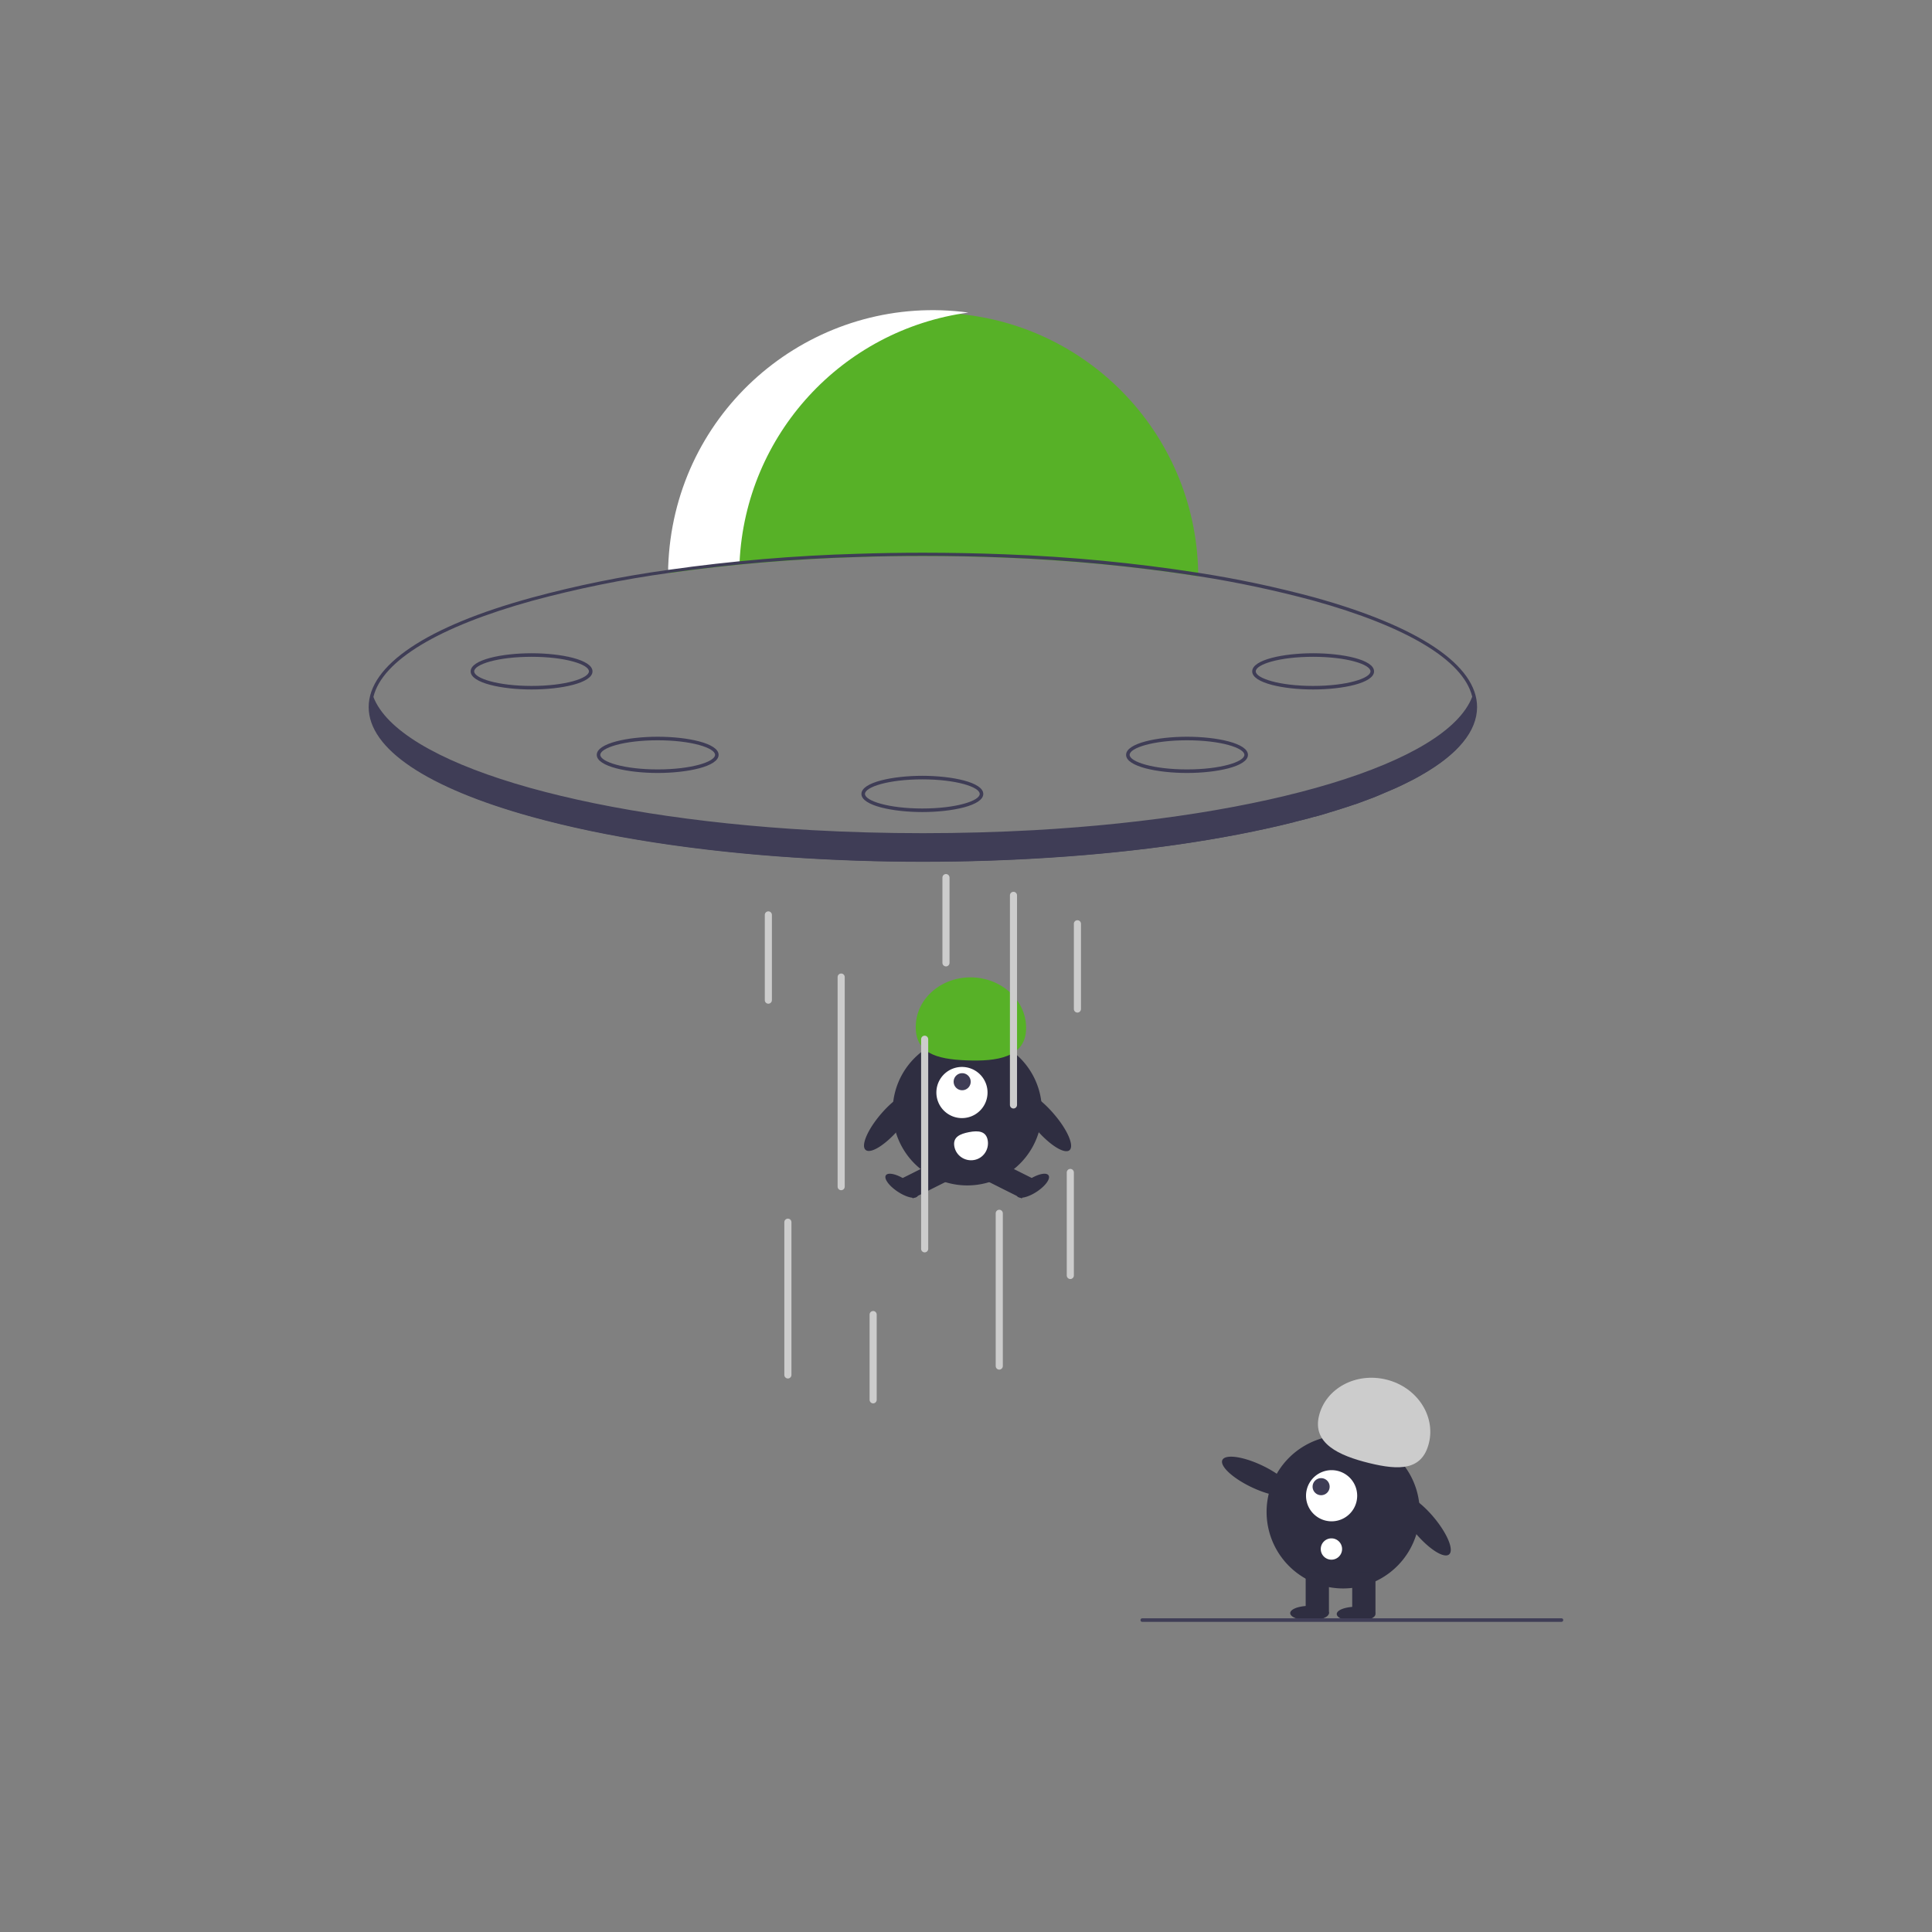 <?xml version="1.0" standalone="no"?><!DOCTYPE svg PUBLIC "-//W3C//DTD SVG 1.1//EN" "http://www.w3.org/Graphics/SVG/1.1/DTD/svg11.dtd"><svg t="1621581213579" class="icon" viewBox="0 0 1024 1024" version="1.1" xmlns="http://www.w3.org/2000/svg" p-id="5091" xmlns:xlink="http://www.w3.org/1999/xlink" width="200" height="200"><rect x="0" y="0" width="1024" height="1024" fill="#808080" stroke="none"/><defs><style type="text/css"></style></defs><path d="M635.073 305.468c-43.872-6.967-93.864-10.733-145.927-10.733-47.638 0-93.582 3.107-134.629 9.038v-1.883C356.87 224.408 421.549 163.496 498.937 165.849 573.878 168.015 633.755 228.645 635.073 303.585v1.883z" fill="#57B127" p-id="5092"></path><path d="M513.248 165.661C436.424 155.305 365.72 209.157 355.364 285.98c-0.659 4.801-1.036 9.697-1.224 14.593v1.883c12.239-1.789 24.855-3.295 37.847-4.519C395.188 230.434 446.215 174.793 513.248 165.661z" fill="#FFFFFF" p-id="5093"></path><path d="M696.457 316.578c-20.241-5.46-40.671-9.791-61.383-12.992-33.893-5.272-68.068-8.567-102.337-9.791-14.31-0.565-28.809-0.847-43.496-0.847-11.674 0-23.254 0.188-34.646 0.565-33.422 0.941-66.844 3.766-99.984 8.473-24.572 3.389-48.862 8.285-72.775 14.781C226.101 332.018 195.409 352.636 195.409 374.76s30.692 42.742 86.426 58.182c39.165 10.827 87.556 18.264 140.184 21.654 21.748 1.412 44.249 2.165 67.126 2.165 22.972 0 45.473-0.753 67.315-2.165 47.921-3.107 92.263-9.509 129.357-18.829 0.188-0.094 0.377-0.094 0.565-0.188 2.542-0.659 4.99-1.318 7.438-1.883 0.847-0.282 1.695-0.471 2.636-0.753h0.188c0.847-0.188 1.695-0.471 2.448-0.659 1.6-0.471 3.295-0.941 4.801-1.412 0.094 0 0.094 0 0.188-0.094 1.412-0.377 2.73-0.847 4.048-1.224 1.13-0.377 2.165-0.659 3.295-1.036 0.753-0.282 1.6-0.471 2.354-0.753l1.695-0.565c0.753-0.282 1.506-0.471 2.26-0.753 0.282-0.094 0.659-0.188 0.941-0.282 0.753-0.282 1.412-0.471 2.071-0.753l2.26-0.847c0.659-0.188 1.224-0.471 1.789-0.659 0.471-0.188 1.036-0.377 1.506-0.565 1.412-0.471 2.73-1.036 4.048-1.6l1.977-0.847 1.977-0.847c1.036-0.471 2.071-0.847 3.107-1.318 0.471-0.188 1.036-0.471 1.506-0.659 0.377-0.188 0.753-0.377 1.13-0.471 0.282-0.094 0.565-0.282 0.753-0.377 0.941-0.471 1.883-0.847 2.824-1.318 3.578-1.695 6.873-3.389 9.885-5.178 19.3-11.015 29.374-23.254 29.374-35.964 0-22.124-30.692-42.742-86.426-58.182z m-0.565 114.482c-39.259 10.827-87.744 18.264-140.561 21.654-21.465 1.412-43.684 2.071-66.279 2.071-22.501 0-44.625-0.659-65.997-2.071-52.91-3.389-101.396-10.733-140.749-21.654C227.513 415.902 197.292 395.943 197.292 374.76c0-1.883 0.282-3.766 0.659-5.555 4.801-19.112 34.363-37 84.355-50.839 23.725-6.402 47.826-11.298 72.21-14.687 33.328-4.707 66.938-7.532 100.548-8.473 11.203-0.377 22.595-0.565 34.081-0.565 14.499 0 28.809 0.282 42.931 0.847 34.458 1.318 68.821 4.613 102.996 9.885 20.524 3.201 40.86 7.532 60.819 12.898 49.992 13.84 79.554 31.727 84.355 50.745 0.471 1.789 0.659 3.672 0.753 5.555 0 21.371-30.221 41.33-85.108 56.488z" fill="#3F3D56" p-id="5094"></path><path d="M782.318 375.608c0 12.616-10.356 24.478-28.903 35.117-3.107 1.789-6.402 3.483-9.885 5.178-0.941 0.471-1.883 0.847-2.824 1.318-0.282 0.094-0.565 0.282-0.753 0.377-0.377 0.188-0.753 0.377-1.13 0.471-0.471 0.188-0.941 0.471-1.506 0.659-1.036 0.471-2.071 0.847-3.107 1.318l-1.977 0.847-1.977 0.847c-1.318 0.565-2.73 1.036-4.048 1.6-0.471 0.188-1.036 0.377-1.506 0.565-0.565 0.188-1.224 0.471-1.789 0.659l-2.26 0.847c-0.659 0.282-1.412 0.471-2.071 0.753-0.282 0.094-0.565 0.188-0.941 0.282-0.753 0.282-1.506 0.471-2.26 0.753l-1.695 0.565c-0.753 0.282-1.6 0.471-2.354 0.753-1.036 0.377-2.165 0.659-3.295 1.036-1.318 0.377-2.73 0.847-4.048 1.224-0.094 0-0.094 0-0.188 0.094l-4.801 1.412c-0.847 0.188-1.6 0.471-2.448 0.659h-0.188c-0.847 0.282-1.695 0.471-2.636 0.753-2.448 0.659-4.896 1.318-7.438 1.883-0.188 0-0.377 0.094-0.565 0.188-36.152 9.038-80.401 15.628-129.451 18.735-21.465 1.412-43.872 2.165-66.844 2.165-23.16 0-45.755-0.753-67.409-2.165-129.169-8.473-225.387-40.483-225.387-78.801 0-2.354 0.377-4.613 1.036-6.873 0.094 0.188 0.094 0.282 0.188 0.471C211.414 404.51 306.784 433.037 430.493 440.004c18.923 1.036 38.6 1.6 58.653 1.6 20.147 0 39.918-0.565 58.936-1.6 123.614-6.967 218.89-35.493 232.259-70.798 0.188-0.565 0.471-1.13 0.565-1.695 0.941 2.542 1.412 5.366 1.412 8.097zM281.742 365.44c-15.628 0-32.292-3.389-32.292-9.603s16.664-9.603 32.292-9.603 32.292 3.389 32.292 9.603-16.664 9.603-32.292 9.603z m0-17.323c-17.982 0-30.409 4.048-30.409 7.72s12.521 7.72 30.409 7.72 30.409-4.048 30.409-7.72-12.521-7.72-30.409-7.72z" fill="#3F3D56" p-id="5095"></path><path d="M348.585 409.689c-15.628 0-32.292-3.389-32.292-9.603s16.664-9.603 32.292-9.603c15.628 0 32.292 3.389 32.292 9.603s-16.664 9.603-32.292 9.603z m0-17.323c-17.982 0-30.409 4.048-30.409 7.72s12.521 7.72 30.409 7.72 30.409-4.048 30.409-7.72-12.521-7.72-30.409-7.72zM695.986 365.44c-15.628 0-32.292-3.389-32.292-9.603s16.664-9.603 32.292-9.603c15.628 0 32.292 3.389 32.292 9.603s-16.664 9.603-32.292 9.603z m0-17.323c-17.982 0-30.409 4.048-30.409 7.72s12.521 7.72 30.409 7.72 30.409-4.048 30.409-7.72-12.521-7.72-30.409-7.72zM629.142 409.689c-15.628 0-32.292-3.389-32.292-9.603s16.664-9.603 32.292-9.603c15.628 0 32.292 3.389 32.292 9.603s-16.664 9.603-32.292 9.603z m1e-8-17.323c-17.982 0-30.409 4.048-30.409 7.72s12.521 7.72 30.409 7.72 30.409-4.048 30.409-7.72-12.521-7.72-30.409-7.72zM488.864 430.401c-15.628 0-32.292-3.389-32.292-9.603s16.664-9.603 32.292-9.603c15.628 0 32.292 3.389 32.292 9.603s-16.664 9.603-32.292 9.603z m0-17.323c-17.982 0-30.409 4.048-30.409 7.72s12.521 7.72 30.409 7.72 30.409-4.048 30.409-7.72-12.521-7.72-30.409-7.72z" fill="#3F3D56" p-id="5096"></path><path d="M512.683 588.755m-39.541 0a39.541 39.541 0 1 0 79.083 0 39.541 39.541 0 1 0-79.083 0Z" fill="#2F2E41" p-id="5097"></path><path d="M478.388 624.399l19.276-9.654 5.396 10.775-19.276 9.654z" fill="#2F2E41" p-id="5098"></path><path d="M475.842 631.617a9.98 3.766 33.399 1 0 4.146-6.288 9.98 3.766 33.399 1 0-4.146 6.288Z" fill="#2F2E41" p-id="5099"></path><path d="M522.295 625.549l5.396-10.774 19.276 9.654-5.396 10.775z" fill="#2F2E41" p-id="5100"></path><path d="M539.076 633.95a3.766 9.98 56.601 1 0 16.663-10.987 3.766 9.98 56.601 1 0-16.663 10.987Z" fill="#2F2E41" p-id="5101"></path><path d="M509.858 579.058m-13.557 0a13.557 13.557 0 1 0 27.114 0 13.557 13.557 0 1 0-27.114 0Z" fill="#FFFFFF" p-id="5102"></path><path d="M506.775 576.528a4.519 4.519 0 1 0 6.391-6.391 4.519 4.519 0 1 0-6.391 6.391Z" fill="#3F3D56" p-id="5103"></path><path d="M543.845 545.73c0.565-14.687-12.051-27.02-28.15-27.679s-29.75 10.639-30.315 25.325 10.639 17.982 26.832 18.641 31.068-1.6 31.633-16.287z" fill="#57B127" p-id="5104"></path><path d="M549.13 598.496a19.771 6.214 49.355 1 0 9.429-8.095 19.771 6.214 49.355 1 0-9.429 8.095Z" fill="#2F2E41" p-id="5105"></path><path d="M458.8 609.48a6.214 19.771 40.645 1 0 25.756-30.003 6.214 19.771 40.645 1 0-25.756 30.003Z" fill="#2F2E41" p-id="5106"></path><path d="M523.51 604.383c0.847 4.896-2.354 9.603-7.249 10.45s-9.603-2.354-10.45-7.249c-0.847-4.896 2.919-6.59 7.814-7.532s9.038-0.565 9.885 4.331z" fill="#FFFFFF" p-id="5107"></path><path d="M445.839 630.838c-1.036 0-1.883-0.847-1.883-1.883v-111.093c0-1.036 0.847-1.883 1.883-1.883s1.883 0.847 1.883 1.883v111.093c0 1.036-0.847 1.883-1.883 1.883zM417.595 730.634c-1.036 0-1.883-0.847-1.883-1.883v-80.966c0-1.036 0.847-1.883 1.883-1.883s1.883 0.847 1.883 1.883v80.966c0 1.036-0.847 1.883-1.883 1.883zM490.088 663.79c-1.036 0-1.883-0.847-1.883-1.883v-111.093c0-1.036 0.847-1.883 1.883-1.883s1.883 0.847 1.883 1.883v111.093c0 1.036-0.847 1.883-1.883 1.883zM462.785 743.814c-1.036 0-1.883-0.847-1.883-1.883v-45.19c0-1.036 0.847-1.883 1.883-1.883s1.883 0.847 1.883 1.883v45.19c0 1.036-0.847 1.883-1.883 1.883zM501.385 512.214c-1.036 0-1.883-0.847-1.883-1.883v-45.19c0-1.036 0.847-1.883 1.883-1.883s1.883 0.847 1.883 1.883v45.19c0 1.036-0.847 1.883-1.883 1.883zM407.239 531.985c-1.036 0-1.883-0.847-1.883-1.883v-45.19c0-1.036 0.847-1.883 1.883-1.883s1.883 0.847 1.883 1.883v45.19c0 1.036-0.847 1.883-1.883 1.883zM571.053 536.692c-1.036 0-1.883-0.847-1.883-1.883v-45.19c0-1.036 0.847-1.883 1.883-1.883s1.883 0.847 1.883 1.883v45.19c0 1.036-0.847 1.883-1.883 1.883zM567.288 677.912c-1.036 0-1.883-0.847-1.883-1.883v-54.605c0-1.036 0.847-1.883 1.883-1.883s1.883 0.847 1.883 1.883v54.605c0 1.036-0.847 1.883-1.883 1.883zM529.629 725.926c-1.036 0-1.883-0.847-1.883-1.883v-80.966c0-1.036 0.847-1.883 1.883-1.883s1.883 0.847 1.883 1.883v80.966c0 1.036-0.847 1.883-1.883 1.883zM537.161 587.531c-1.036 0-1.883-0.847-1.883-1.883v-111.093c0-1.036 0.847-1.883 1.883-1.883s1.883 0.847 1.883 1.883v111.093c0 1.036-0.847 1.883-1.883 1.883z" fill="#CCCCCC" p-id="5108"></path><path d="M750.116 812.443a20.241 6.402 50.058 1 0 9.817-8.22 20.241 6.402 50.058 1 0-9.817 8.22Z" fill="#2F2E41" p-id="5109"></path><path d="M711.897 801.338m-40.577 0a40.577 40.577 0 1 0 81.154 0 40.577 40.577 0 1 0-81.154 0Z" fill="#2F2E41" p-id="5110"></path><path d="M716.698 833.159h12.333v22.03h-12.333zM692.032 833.159h12.333v22.03h-12.333z" fill="#2F2E41" p-id="5111"></path><path d="M708.507 855.472a10.262 3.86 0 1 0 20.524 0 10.262 3.86 0 1 0-20.524 0Z" fill="#2F2E41" p-id="5112"></path><path d="M683.841 855.001a10.262 3.86 0 1 0 20.524 0 10.262 3.86 0 1 0-20.524 0Z" fill="#2F2E41" p-id="5113"></path><path d="M699.093 750.404c3.578-14.593 19.582-23.16 35.681-19.206s26.173 19.018 22.595 33.61c-3.578 14.593-15.628 14.593-31.727 10.639s-30.127-10.45-26.549-25.043z" fill="#CCCCCC" p-id="5114"></path><path d="M663.438 788.282a20.241 6.402 25.373 1 0 5.487-11.569 20.241 6.402 25.373 1 0-5.487 11.569Z" fill="#2F2E41" p-id="5115"></path><path d="M705.777 792.77m-13.557 0a13.557 13.557 0 1 0 27.114 0 13.557 13.557 0 1 0-27.114 0Z" fill="#FFFFFF" p-id="5116"></path><path d="M700.222 787.969m-4.519 0a4.519 4.519 0 1 0 9.038 0 4.519 4.519 0 1 0-9.038 0Z" fill="#3F3D56" p-id="5117"></path><path d="M705.683 821.014m-5.649-1e-8a5.649 5.649 0 1 0 11.298 0 5.649 5.649 0 1 0-11.298 0Z" fill="#FFFFFF" p-id="5118"></path><path d="M827.603 859.614h-222.186c-0.565 0-0.941-0.377-0.941-0.941s0.377-0.941 0.941-0.941h222.186c0.565 0 0.941 0.377 0.941 0.941 0 0.471-0.377 0.941-0.941 0.941z" fill="#3F3D56" p-id="5119"></path></svg>
